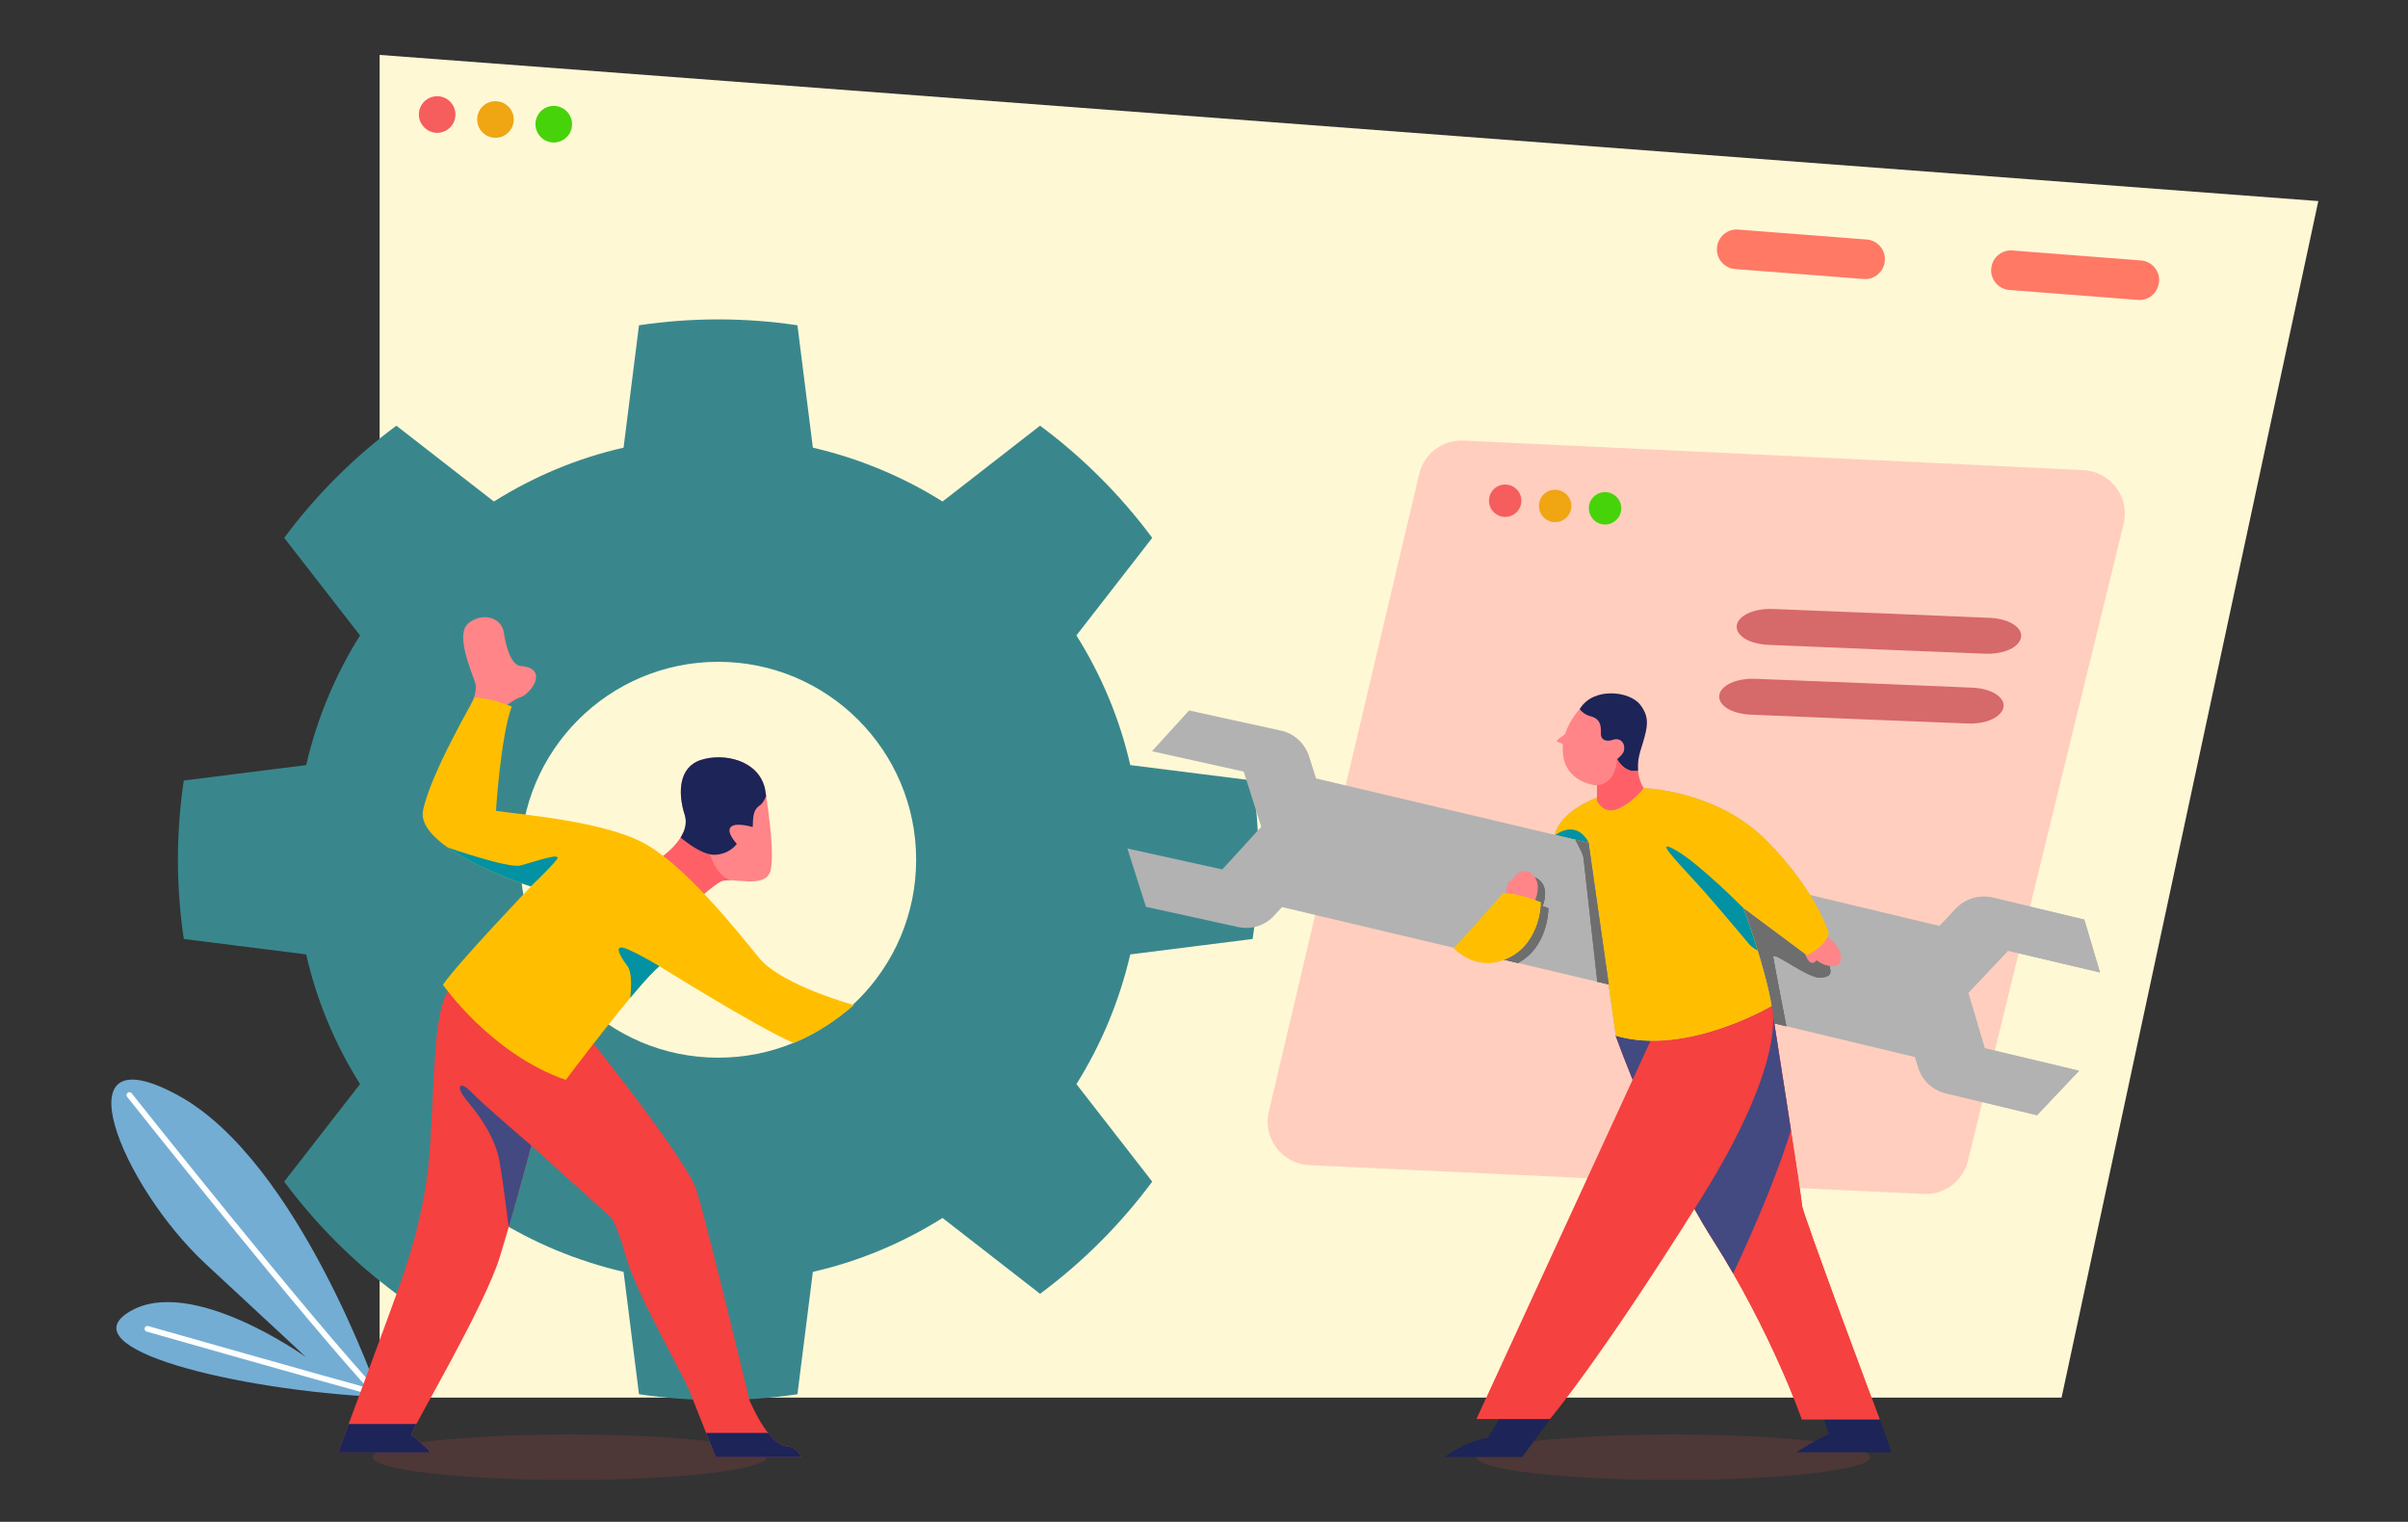 <?xml version="1.0" encoding="utf-8"?>
<!-- Generator: Adobe Illustrator 23.0.2, SVG Export Plug-In . SVG Version: 6.00 Build 0)  -->
<svg version="1.1" id="圖層_1" xmlns="http://www.w3.org/2000/svg" xmlns:xlink="http://www.w3.org/1999/xlink" x="0px" y="0px"
	 viewBox="0 0 921 582" style="enable-background:new 0 0 921 582;" xml:space="preserve">
<rect x="0" y="0" width="921" height="582" fill="#333333" stroke="none"/>
<style type="text/css">
	.st0{opacity:0.35;fill-rule:evenodd;clip-rule:evenodd;fill:#7E4140;}
	.st1{clip-path:url(#SVGID_2_);}
	.st2{clip-path:url(#SVGID_4_);fill:#73ADD4;}
	.st3{fill:none;stroke:#FFFFFF;stroke-width:2.2;stroke-linecap:round;stroke-linejoin:round;stroke-miterlimit:10;}
	.st4{clip-path:url(#SVGID_6_);}
	.st5{clip-path:url(#SVGID_8_);fill:#FFF8D5;}
	.st6{clip-path:url(#SVGID_10_);}
	.st7{clip-path:url(#SVGID_12_);fill:#39878D;}
	.st8{clip-path:url(#SVGID_14_);}
	.st9{clip-path:url(#SVGID_16_);enable-background:new    ;}
	.st10{clip-path:url(#SVGID_18_);}
	.st11{clip-path:url(#SVGID_20_);fill:#FF8588;}
	.st12{clip-path:url(#SVGID_22_);}
	.st13{clip-path:url(#SVGID_24_);fill:#FF6067;}
	.st14{clip-path:url(#SVGID_26_);}
	.st15{clip-path:url(#SVGID_28_);fill:#1C2458;}
	.st16{clip-path:url(#SVGID_30_);}
	.st17{clip-path:url(#SVGID_32_);enable-background:new    ;}
	.st18{clip-path:url(#SVGID_34_);}
	.st19{clip-path:url(#SVGID_36_);fill:#F54140;}
	.st20{clip-path:url(#SVGID_38_);}
	.st21{clip-path:url(#SVGID_40_);fill:#424A81;}
	.st22{clip-path:url(#SVGID_42_);}
	.st23{clip-path:url(#SVGID_44_);fill:#1C2458;}
	.st24{clip-path:url(#SVGID_46_);}
	.st25{clip-path:url(#SVGID_48_);fill:#1C2458;}
	.st26{clip-path:url(#SVGID_50_);}
	.st27{clip-path:url(#SVGID_52_);fill:#FF8588;}
	.st28{clip-path:url(#SVGID_54_);}
	.st29{clip-path:url(#SVGID_56_);enable-background:new    ;}
	.st30{clip-path:url(#SVGID_58_);}
	.st31{clip-path:url(#SVGID_60_);fill:#FFBF00;}
	.st32{clip-path:url(#SVGID_62_);}
	.st33{clip-path:url(#SVGID_64_);fill:#0392A3;}
	.st34{clip-path:url(#SVGID_66_);}
	.st35{clip-path:url(#SVGID_68_);fill:#0392A3;}
	.st36{clip-path:url(#SVGID_70_);}
	.st37{clip-path:url(#SVGID_72_);fill:#FFCEBE;}
	.st38{clip-path:url(#SVGID_74_);}
	.st39{clip-path:url(#SVGID_76_);enable-background:new    ;}
	.st40{clip-path:url(#SVGID_78_);}
	.st41{clip-path:url(#SVGID_80_);fill:#B2B2B2;}
	.st42{clip-path:url(#SVGID_82_);}
	.st43{clip-path:url(#SVGID_84_);fill:#6E6E6E;}
	.st44{clip-path:url(#SVGID_86_);}
	.st45{clip-path:url(#SVGID_88_);fill:#1C2458;}
	.st46{clip-path:url(#SVGID_90_);}
	.st47{clip-path:url(#SVGID_92_);enable-background:new    ;}
	.st48{clip-path:url(#SVGID_94_);}
	.st49{clip-path:url(#SVGID_96_);fill:#F54140;}
	.st50{clip-path:url(#SVGID_98_);}
	.st51{clip-path:url(#SVGID_100_);fill:#424A81;}
	.st52{clip-path:url(#SVGID_102_);}
	.st53{clip-path:url(#SVGID_104_);fill:#1C2458;}
	.st54{clip-path:url(#SVGID_106_);}
	.st55{clip-path:url(#SVGID_108_);fill:#F54140;}
	.st56{clip-path:url(#SVGID_110_);}
	.st57{clip-path:url(#SVGID_112_);fill:#FF8588;}
	.st58{clip-path:url(#SVGID_114_);}
	.st59{clip-path:url(#SVGID_116_);enable-background:new    ;}
	.st60{clip-path:url(#SVGID_118_);}
	.st61{clip-path:url(#SVGID_120_);fill:#FFBF00;}
	.st62{clip-path:url(#SVGID_122_);}
	.st63{clip-path:url(#SVGID_124_);fill:#0392A3;}
	.st64{clip-path:url(#SVGID_126_);}
	.st65{clip-path:url(#SVGID_128_);fill:#0392A3;}
	.st66{clip-path:url(#SVGID_130_);}
	.st67{clip-path:url(#SVGID_132_);enable-background:new    ;}
	.st68{clip-path:url(#SVGID_134_);}
	.st69{clip-path:url(#SVGID_136_);fill:#B2B2B2;}
	.st70{clip-path:url(#SVGID_138_);}
	.st71{clip-path:url(#SVGID_140_);fill:#6E6E6E;}
	.st72{clip-path:url(#SVGID_142_);}
	.st73{clip-path:url(#SVGID_144_);fill:#6E6E6E;}
	.st74{clip-path:url(#SVGID_146_);}
	.st75{clip-path:url(#SVGID_148_);enable-background:new    ;}
	.st76{clip-path:url(#SVGID_150_);}
	.st77{clip-path:url(#SVGID_152_);fill:#FF8588;}
	.st78{clip-path:url(#SVGID_154_);}
	.st79{clip-path:url(#SVGID_156_);fill:#1C2458;}
	.st80{clip-path:url(#SVGID_158_);}
	.st81{clip-path:url(#SVGID_160_);enable-background:new    ;}
	.st82{clip-path:url(#SVGID_162_);}
	.st83{clip-path:url(#SVGID_164_);fill:#FF6067;}
	.st84{clip-path:url(#SVGID_166_);}
	.st85{clip-path:url(#SVGID_168_);fill:#FF8588;}
	.st86{clip-path:url(#SVGID_170_);}
	.st87{clip-path:url(#SVGID_172_);fill:#FFBF00;}
	.st88{clip-path:url(#SVGID_174_);}
	.st89{clip-path:url(#SVGID_176_);fill:#B2B2B2;}
	.st90{clip-path:url(#SVGID_178_);}
	.st91{clip-path:url(#SVGID_180_);fill:#B2B2B2;}
	.st92{clip-path:url(#SVGID_182_);}
	.st93{clip-path:url(#SVGID_184_);fill:#F65D5D;}
	.st94{clip-path:url(#SVGID_186_);}
	.st95{clip-path:url(#SVGID_188_);fill:#F0A513;}
	.st96{clip-path:url(#SVGID_190_);}
	.st97{clip-path:url(#SVGID_192_);fill:#47D30A;}
	.st98{clip-path:url(#SVGID_194_);}
	.st99{clip-path:url(#SVGID_196_);fill:#FF7965;}
	.st100{clip-path:url(#SVGID_198_);}
	.st101{clip-path:url(#SVGID_200_);fill:#FF7965;}
	.st102{fill-rule:evenodd;clip-rule:evenodd;fill:#F65D5D;}
	.st103{fill-rule:evenodd;clip-rule:evenodd;fill:#F0A513;}
	.st104{fill-rule:evenodd;clip-rule:evenodd;fill:#47D30A;}
	.st105{fill-rule:evenodd;clip-rule:evenodd;fill:#D6696A;}
</style>
<path id="Fill-3_1_" class="st0" d="M640,548.6c41.5,0,75.3,3.9,75.3,8.7c0,4.8-33.7,8.7-75.3,8.7c-41.5,0-75.3-3.9-75.3-8.7
	C564.7,552.5,598.4,548.6,640,548.6z"/>
<path id="Fill-4_1_" class="st0" d="M217.8,548.6c41.5,0,75.3,3.9,75.3,8.7c0,4.8-33.7,8.7-75.3,8.7s-75.3-3.9-75.3-8.7
	C142.6,552.5,176.3,548.6,217.8,548.6z"/>
<title>維修頁</title>
<desc>Created with Sketch.</desc>
<g>
	<defs>
		<path id="SVGID_1_" d="M145.2,534.3c0,0-31-90.3-77.1-115.4c-46.1-25.1-21.8,34.5,10.7,64.6c32.5,30.1,38.2,35.5,38.2,35.5
			s-43.9-31.5-67.4-17.4C25.9,515.7,89.6,531.6,145.2,534.3z"/>
	</defs>
	<clipPath id="SVGID_2_">
		<use xlink:href="#SVGID_1_"  style="overflow:visible;"/>
	</clipPath>
	<g class="st1">
		<defs>
			<rect id="SVGID_3_" x="-409.9" y="-217.7" width="1833.4" height="1031.3"/>
		</defs>
		<clipPath id="SVGID_4_">
			<use xlink:href="#SVGID_3_"  style="overflow:visible;"/>
		</clipPath>
		<rect x="37.8" y="408" class="st2" width="112.2" height="131"/>
	</g>
</g>
<g>
	<path class="st3" d="M49.5,418.8c0,0,69,87,95.7,115.4"/>
	<path class="st3" d="M56.4,508.2c0,0,65.7,18.7,87.4,24.6"/>
</g>
<g>
	<defs>
		<polygon id="SVGID_5_" points="145.2,21 145.2,534.5 788.5,534.5 886.7,76.9 		"/>
	</defs>
	<clipPath id="SVGID_6_">
		<use xlink:href="#SVGID_5_"  style="overflow:visible;"/>
	</clipPath>
	<g class="st4">
		<defs>
			<rect id="SVGID_7_" x="-409.9" y="-217.7" width="1833.4" height="1031.3"/>
		</defs>
		<clipPath id="SVGID_8_">
			<use xlink:href="#SVGID_7_"  style="overflow:visible;"/>
		</clipPath>
		<rect x="140.4" y="16.2" class="st5" width="751.1" height="523"/>
	</g>
</g>
<g>
	<defs>
		<path id="SVGID_9_" d="M274.7,253.1c41.8,0,75.7,33.9,75.7,75.7s-33.9,75.7-75.7,75.7c-41.8,0-75.7-33.9-75.7-75.7
			S232.9,253.1,274.7,253.1z M305,124.4c-20.1-3-40.5-3-60.6,0l-5.9,46.8c-17.6,4-34.3,11-49.6,20.6l-37.3-29
			c-16.3,12.1-30.8,26.6-42.9,42.9l29,37.3c-9.6,15.3-16.5,32-20.6,49.6l-46.8,5.9c-3,20.1-3,40.5,0,60.6l46.8,5.9
			c4,17.6,11,34.3,20.6,49.6l-29,37.3c12.1,16.3,26.6,30.8,42.9,42.9l37.3-29c15.3,9.6,32,16.5,49.6,20.6l5.9,46.8
			c20.1,3,40.5,3,60.6,0l5.9-46.8c17.6-4,34.3-11,49.6-20.6l37.3,29c16.3-12.1,30.8-26.6,42.9-42.9l-29-37.3
			c9.6-15.3,16.5-32,20.6-49.6l46.8-5.9c3-20.1,3-40.5,0-60.6l-46.8-5.9c-4-17.6-11-34.3-20.6-49.6l29-37.3
			c-12.1-16.3-26.6-30.8-42.9-42.9l-37.3,29c-15.3-9.6-32-16.5-49.6-20.6L305,124.4z"/>
	</defs>
	<clipPath id="SVGID_10_">
		<use xlink:href="#SVGID_9_"  style="overflow:visible;"/>
	</clipPath>
	<g class="st6">
		<defs>
			<rect id="SVGID_11_" x="-409.9" y="-217.7" width="1833.4" height="1031.3"/>
		</defs>
		<clipPath id="SVGID_12_">
			<use xlink:href="#SVGID_11_"  style="overflow:visible;"/>
		</clipPath>
		<rect x="63.3" y="117.4" class="st7" width="422.8" height="422.8"/>
	</g>
</g>
<g>
	<defs>
		<path id="SVGID_13_" d="M292.6,301.7c0,0,3.9,22.8,2.2,30.9c-1.7,8.1-15.6,2.3-19.3,4.6c-3.8,2.3-7.3,5.7-7.3,5.7l-16-14.5
			c0,0,12.4-8,9.7-16.7c-2.8-8.7-2.2-18.5,6.3-21.1C276.6,287.9,290.1,290.5,292.6,301.7z"/>
	</defs>
	<clipPath id="SVGID_14_">
		<use xlink:href="#SVGID_13_"  style="overflow:visible;"/>
	</clipPath>
	<g class="st8">
		<defs>
			<rect id="SVGID_15_" x="-409.9" y="-217.7" width="1833.4" height="1031.3"/>
		</defs>
		<clipPath id="SVGID_16_">
			<use xlink:href="#SVGID_15_"  style="overflow:visible;"/>
		</clipPath>
		<g class="st9">
			<g>
				<defs>
					<rect id="SVGID_17_" x="247.1" y="277.9" width="53.5" height="70.7"/>
				</defs>
				<clipPath id="SVGID_18_">
					<use xlink:href="#SVGID_17_"  style="overflow:visible;"/>
				</clipPath>
				<g class="st10">
					<defs>
						<rect id="SVGID_19_" x="251.9" y="287.4" width="44.9" height="56.3"/>
					</defs>
					<clipPath id="SVGID_20_">
						<use xlink:href="#SVGID_19_"  style="overflow:visible;"/>
					</clipPath>
					<rect x="247.4" y="284.8" class="st11" width="52.6" height="62.9"/>
				</g>
				<g class="st10">
					<defs>
						<path id="SVGID_21_" d="M261.1,318.4l10.6,8.6c1.8,5.5,4.5,8.7,8.1,9.7c3.6,1-0.3,3.6-11.8,7.9l-16.1-18.2L261.1,318.4z"/>
					</defs>
					<clipPath id="SVGID_22_">
						<use xlink:href="#SVGID_21_"  style="overflow:visible;"/>
					</clipPath>
					<g class="st12">
						<defs>
							<rect id="SVGID_23_" x="251.9" y="287.4" width="44.9" height="56.3"/>
						</defs>
						<clipPath id="SVGID_24_">
							<use xlink:href="#SVGID_23_"  style="overflow:visible;"/>
						</clipPath>
						<rect x="247.1" y="313.6" class="st13" width="38.8" height="35.7"/>
					</g>
				</g>
				<g class="st10">
					<defs>
						<path id="SVGID_25_" d="M295.3,297.1c0,0-1.8,9.1-4.8,11c-2.9,1.9-2.4,5.8-2.6,8.2c0,0-6.6-2-8.4,0c-1.9,2,2.3,6.4,2.3,6.4
							s-2.3,3.7-8,4.2c-5.7,0.5-14.3-7.3-14.3-7.3s-7.3-23.2-7.2-25.6C252.3,291.7,275.1,269.5,295.3,297.1"/>
					</defs>
					<clipPath id="SVGID_26_">
						<use xlink:href="#SVGID_25_"  style="overflow:visible;"/>
					</clipPath>
					<g class="st14">
						<defs>
							<rect id="SVGID_27_" x="251.9" y="287.4" width="44.9" height="56.3"/>
						</defs>
						<clipPath id="SVGID_28_">
							<use xlink:href="#SVGID_27_"  style="overflow:visible;"/>
						</clipPath>
						<rect x="247.4" y="278.6" class="st15" width="52.6" height="53.1"/>
					</g>
				</g>
			</g>
		</g>
	</g>
</g>
<g>
	<defs>
		<path id="SVGID_29_" d="M221.7,392.4c0,0,40.8,50.5,44.7,62.8c3.9,12.3,20.2,80.1,20.2,80.1s6.9,17.2,14.4,17.8
			c4.1,0.3,5.5,4.2,5.5,4.2h-32.7c0,0-7.3-18.2-10-25.1c-2.7-6.9-20.4-37.4-24.3-51.3c-3.9-13.9-6-15.5-6-15.5l-30.3-27.3
			c0,0-6.5,24.6-12.1,42.8c-5.6,18.2-31.6,62.3-33.9,67.7c0,0,5.9,4.7,7.4,6.9h-35.3c0,0,19.9-53.6,22.6-61.3
			c2.7-7.7,11-29.7,12.6-56c1.7-26.3,1.4-50.1,6.7-59C176.5,370,221.7,392.4,221.7,392.4z"/>
	</defs>
	<clipPath id="SVGID_30_">
		<use xlink:href="#SVGID_29_"  style="overflow:visible;"/>
	</clipPath>
	<g class="st16">
		<defs>
			<rect id="SVGID_31_" x="-409.9" y="-217.7" width="1833.4" height="1031.3"/>
		</defs>
		<clipPath id="SVGID_32_">
			<use xlink:href="#SVGID_31_"  style="overflow:visible;"/>
		</clipPath>
		<g class="st17">
			<g>
				<defs>
					<rect id="SVGID_33_" x="122" y="371.5" width="205.3" height="207.2"/>
				</defs>
				<clipPath id="SVGID_34_">
					<use xlink:href="#SVGID_33_"  style="overflow:visible;"/>
				</clipPath>
				<g class="st18">
					<defs>
						<rect id="SVGID_35_" x="128.7" y="371.5" width="178.6" height="186.2"/>
					</defs>
					<clipPath id="SVGID_36_">
						<use xlink:href="#SVGID_35_"  style="overflow:visible;"/>
					</clipPath>
					<rect x="124.5" y="372.1" class="st19" width="186.8" height="189.9"/>
				</g>
				<g class="st18">
					<defs>
						<path id="SVGID_37_" d="M206.7,455.2c-0.5-2-3.6-17.2-3.6-17.2s-18.3-15.6-22.8-20.3c-4.5-4.7-6.5-2.4-1.5,3.5
							c5,5.9,10.6,14,12.2,22.8c1.6,8.8,3.5,25.1,3.5,25.1S207.2,457.2,206.7,455.2z"/>
					</defs>
					<clipPath id="SVGID_38_">
						<use xlink:href="#SVGID_37_"  style="overflow:visible;"/>
					</clipPath>
					<g class="st20">
						<defs>
							<rect id="SVGID_39_" x="128.7" y="371.5" width="178.6" height="186.2"/>
						</defs>
						<clipPath id="SVGID_40_">
							<use xlink:href="#SVGID_39_"  style="overflow:visible;"/>
						</clipPath>
						<rect x="171.1" y="410.4" class="st21" width="40.4" height="63.5"/>
					</g>
				</g>
				<g class="st18">
					<defs>
						<rect id="SVGID_41_" x="264.2" y="548" width="63" height="29.9"/>
					</defs>
					<clipPath id="SVGID_42_">
						<use xlink:href="#SVGID_41_"  style="overflow:visible;"/>
					</clipPath>
					<g class="st22">
						<defs>
							<rect id="SVGID_43_" x="128.7" y="371.5" width="178.6" height="186.2"/>
						</defs>
						<clipPath id="SVGID_44_">
							<use xlink:href="#SVGID_43_"  style="overflow:visible;"/>
						</clipPath>
						<rect x="259.4" y="543.3" class="st23" width="72.6" height="39.4"/>
					</g>
				</g>
				<g class="st18">
					<defs>
						<rect id="SVGID_45_" x="122.6" y="544.6" width="63" height="29.9"/>
					</defs>
					<clipPath id="SVGID_46_">
						<use xlink:href="#SVGID_45_"  style="overflow:visible;"/>
					</clipPath>
					<g class="st24">
						<defs>
							<rect id="SVGID_47_" x="128.7" y="371.5" width="178.6" height="186.2"/>
						</defs>
						<clipPath id="SVGID_48_">
							<use xlink:href="#SVGID_47_"  style="overflow:visible;"/>
						</clipPath>
						<rect x="117.8" y="539.8" class="st25" width="72.6" height="39.4"/>
					</g>
				</g>
			</g>
		</g>
	</g>
</g>
<g>
	<defs>
		<path id="SVGID_49_" d="M189.6,273.5c0,0,5.1-5.4,9.4-6.8c4.3-1.5,11.1-11.3,0-12c-3.4-0.5-5.4-6.8-6.3-12.8
			c-0.9-6-8.5-7.8-13.6-3.5c-5.1,4.3,1.3,18.4,2.7,22.9c0.9,4-1.8,8.2-1.8,8.2L189.6,273.5z"/>
	</defs>
	<clipPath id="SVGID_50_">
		<use xlink:href="#SVGID_49_"  style="overflow:visible;"/>
	</clipPath>
	<g class="st26">
		<defs>
			<rect id="SVGID_51_" x="-409.9" y="-217.7" width="1833.4" height="1031.3"/>
		</defs>
		<clipPath id="SVGID_52_">
			<use xlink:href="#SVGID_51_"  style="overflow:visible;"/>
		</clipPath>
		<rect x="172.3" y="231.2" class="st27" width="37.4" height="47"/>
	</g>
</g>
<g>
	<defs>
		<path id="SVGID_53_" d="M303.5,398.9c-14.7-6.5-51.3-29.4-51.3-29.4c-8.5,7.1-35.8,43.5-35.8,43.5c-28.6-9.9-47-36.4-47-36.4
			c6.3-9,33.7-37.6,33.7-37.6c-6-1.7-44-15.4-41.3-29c2.6-13.6,19.8-43.2,19.8-43.2c6.8,0.3,14.1,3.4,14.1,3.4
			c-4.3,12.1-6,39.9-6,39.9c8.4,1.3,40.5,3.8,56.3,12.2c15.8,8.4,35.4,33.1,44.3,44c7.3,9,29,16,36.3,18.1
			C319.8,390.3,312,395.4,303.5,398.9z"/>
	</defs>
	<clipPath id="SVGID_54_">
		<use xlink:href="#SVGID_53_"  style="overflow:visible;"/>
	</clipPath>
	<g class="st28">
		<defs>
			<rect id="SVGID_55_" x="-409.9" y="-217.7" width="1833.4" height="1031.3"/>
		</defs>
		<clipPath id="SVGID_56_">
			<use xlink:href="#SVGID_55_"  style="overflow:visible;"/>
		</clipPath>
		<g class="st29">
			<g>
				<defs>
					<rect id="SVGID_57_" x="156.4" y="261.6" width="175.7" height="156.6"/>
				</defs>
				<clipPath id="SVGID_58_">
					<use xlink:href="#SVGID_57_"  style="overflow:visible;"/>
				</clipPath>
				<g class="st30">
					<defs>
						<rect id="SVGID_59_" x="158.3" y="266.4" width="169" height="147.1"/>
					</defs>
					<clipPath id="SVGID_60_">
						<use xlink:href="#SVGID_59_"  style="overflow:visible;"/>
					</clipPath>
					<rect x="156.8" y="261.9" class="st31" width="174.4" height="155.8"/>
				</g>
				<g class="st30">
					<defs>
						<path id="SVGID_61_" d="M256,393.3l-3.8-23.8c0,0-6.5-4-12.2-6.5c-5.7-2.4-3.1,2.4,0,6.5c3.1,4.1,0,19.8,0,19.8L256,393.3z"/>
					</defs>
					<clipPath id="SVGID_62_">
						<use xlink:href="#SVGID_61_"  style="overflow:visible;"/>
					</clipPath>
					<g class="st32">
						<defs>
							<rect id="SVGID_63_" x="158.3" y="266.4" width="169" height="147.1"/>
						</defs>
						<clipPath id="SVGID_64_">
							<use xlink:href="#SVGID_63_"  style="overflow:visible;"/>
						</clipPath>
						<rect x="231.8" y="357.6" class="st33" width="29" height="40.5"/>
					</g>
				</g>
				<g class="st30">
					<defs>
						<path id="SVGID_65_" d="M183.2,346.6l19.9-7.7c0,0,7.2-6.8,9.8-10.1c2.6-3.3-9.3,1.1-13.9,2.2c-4.5,1.2-27.5-6.8-27.5-6.8
							L183.2,346.6z"/>
					</defs>
					<clipPath id="SVGID_66_">
						<use xlink:href="#SVGID_65_"  style="overflow:visible;"/>
					</clipPath>
					<g class="st34">
						<defs>
							<rect id="SVGID_67_" x="158.3" y="266.4" width="169" height="147.1"/>
						</defs>
						<clipPath id="SVGID_68_">
							<use xlink:href="#SVGID_67_"  style="overflow:visible;"/>
						</clipPath>
						<rect x="166.7" y="319.5" class="st35" width="51.3" height="31.9"/>
					</g>
				</g>
			</g>
		</g>
	</g>
</g>
<g>
	<defs>
		<path id="SVGID_69_" d="M796.8,179.8c5,0.2,9.6,2.7,12.6,6.7c3,4,4,9.1,2.8,14c-13,53.1-48.6,198.6-59.5,243.4
			c-1.9,7.8-9,13.1-17,12.7c-44.2-2.1-182.8-8.5-234.9-11c-5-0.2-9.6-2.7-12.6-6.6c-3-4-4.1-9.1-2.9-13.9
			c12.5-53.1,46.8-198.7,57.5-243.8c1.8-7.8,9-13.2,17.1-12.8C604.4,170.6,744.2,177.2,796.8,179.8z"/>
	</defs>
	<clipPath id="SVGID_70_">
		<use xlink:href="#SVGID_69_"  style="overflow:visible;"/>
	</clipPath>
	<g class="st36">
		<defs>
			<rect id="SVGID_71_" x="-409.9" y="-217.7" width="1833.4" height="1031.3"/>
		</defs>
		<clipPath id="SVGID_72_">
			<use xlink:href="#SVGID_71_"  style="overflow:visible;"/>
		</clipPath>
		<rect x="480.1" y="163.6" class="st37" width="337.4" height="297.7"/>
	</g>
</g>
<g>
	<defs>
		<polygon id="SVGID_73_" points="751.8,356.5 632.1,327.9 620.4,377.4 740.1,406.1 		"/>
	</defs>
	<clipPath id="SVGID_74_">
		<use xlink:href="#SVGID_73_"  style="overflow:visible;"/>
	</clipPath>
	<g class="st38">
		<defs>
			<rect id="SVGID_75_" x="-409.9" y="-217.7" width="1833.4" height="1031.3"/>
		</defs>
		<clipPath id="SVGID_76_">
			<use xlink:href="#SVGID_75_"  style="overflow:visible;"/>
		</clipPath>
		<g class="st39">
			<g>
				<defs>
					<rect id="SVGID_77_" x="614.7" y="322.8" width="142.3" height="88.8"/>
				</defs>
				<clipPath id="SVGID_78_">
					<use xlink:href="#SVGID_77_"  style="overflow:visible;"/>
				</clipPath>
				<g class="st40">
					<defs>
						<rect id="SVGID_79_" x="619.5" y="327.5" width="132.7" height="79.3"/>
					</defs>
					<clipPath id="SVGID_80_">
						<use xlink:href="#SVGID_79_"  style="overflow:visible;"/>
					</clipPath>
					<rect x="615.6" y="323.1" class="st41" width="140.9" height="87.8"/>
				</g>
				<g class="st40">
					<defs>
						<path id="SVGID_81_" d="M683.5,393.9c0,0-4.9-25.1-5.3-27.9c-0.3-2.7,13.7,8.6,18.4,7.9c4.6-0.7,4.7-1.6,0-12.5
							c-4.7-10.8-49.5-32.2-49.5-32.2l31.1,68.8L683.5,393.9z"/>
					</defs>
					<use xlink:href="#SVGID_81_"  style="overflow:visible;fill-rule:evenodd;clip-rule:evenodd;fill:#6E6E6E;"/>
					<clipPath id="SVGID_82_">
						<use xlink:href="#SVGID_81_"  style="overflow:visible;"/>
					</clipPath>
					<g class="st42">
						<defs>
							<rect id="SVGID_83_" x="619.5" y="327.5" width="132.7" height="79.3"/>
						</defs>
						<use xlink:href="#SVGID_83_"  style="overflow:visible;fill:#6E6E6E;"/>
						<clipPath id="SVGID_84_">
							<use xlink:href="#SVGID_83_"  style="overflow:visible;"/>
						</clipPath>
						<rect x="642.4" y="324.5" class="st43" width="62.6" height="78.3"/>
					</g>
				</g>
			</g>
		</g>
	</g>
</g>
<g>
	<defs>
		<path id="SVGID_85_" d="M712.9,535.3l6,7.4l4.6,12.7h-36.4c0,0,8.1-5.3,12.4-6.9l-2.9-9L712.9,535.3z"/>
	</defs>
	<clipPath id="SVGID_86_">
		<use xlink:href="#SVGID_85_"  style="overflow:visible;"/>
	</clipPath>
	<g class="st44">
		<defs>
			<rect id="SVGID_87_" x="-409.9" y="-217.7" width="1833.4" height="1031.3"/>
		</defs>
		<clipPath id="SVGID_88_">
			<use xlink:href="#SVGID_87_"  style="overflow:visible;"/>
		</clipPath>
		<rect x="682.3" y="530.5" class="st45" width="46" height="29.7"/>
	</g>
</g>
<g>
	<defs>
		<path id="SVGID_89_" d="M621.9,389.3l-3.9,6.9c0,0,15.4,43.8,37.4,78.4c22,34.6,33.8,68.2,33.8,68.2h29.7c0,0-29.5-78.6-29.7-81.9
			c-0.1-3.2-11.6-76.1-11.6-76.1L621.9,389.3z"/>
	</defs>
	<use xlink:href="#SVGID_89_"  style="overflow:visible;fill-rule:evenodd;clip-rule:evenodd;fill:#F54140;"/>
	<clipPath id="SVGID_90_">
		<use xlink:href="#SVGID_89_"  style="overflow:visible;"/>
	</clipPath>
	<g class="st46">
		<defs>
			<rect id="SVGID_91_" x="-409.9" y="-217.7" width="1833.4" height="1031.3"/>
		</defs>
		<clipPath id="SVGID_92_">
			<use xlink:href="#SVGID_91_"  style="overflow:visible;"/>
		</clipPath>
		<g class="st47">
			<g>
				<defs>
					<rect id="SVGID_93_" x="609" y="372.4" width="115.5" height="175.7"/>
				</defs>
				<clipPath id="SVGID_94_">
					<use xlink:href="#SVGID_93_"  style="overflow:visible;"/>
				</clipPath>
				<g class="st48">
					<defs>
						<rect id="SVGID_95_" x="617.6" y="383.9" width="102.2" height="159.5"/>
					</defs>
					<clipPath id="SVGID_96_">
						<use xlink:href="#SVGID_95_"  style="overflow:visible;"/>
					</clipPath>
					<rect x="613.3" y="379.9" class="st49" width="110.4" height="167.6"/>
				</g>
				<g class="st48">
					<defs>
						<path id="SVGID_97_" d="M657.4,498.5c0,0,26.1-52.3,30.7-79c4.7-26.7,8.3-46.5-19.6-46.7c-27.9-0.1-58.6,11.9-58.6,11.9
							S646.7,489.1,657.4,498.5z"/>
					</defs>
					<clipPath id="SVGID_98_">
						<use xlink:href="#SVGID_97_"  style="overflow:visible;"/>
					</clipPath>
					<g class="st50">
						<defs>
							<rect id="SVGID_99_" x="617.6" y="383.9" width="102.2" height="159.5"/>
						</defs>
						<clipPath id="SVGID_100_">
							<use xlink:href="#SVGID_99_"  style="overflow:visible;"/>
						</clipPath>
						<rect x="605.1" y="368.1" class="st51" width="91" height="135.2"/>
					</g>
				</g>
			</g>
		</g>
	</g>
</g>
<g>
	<defs>
		<path id="SVGID_101_" d="M594.8,535.3l-1.9,7.4l-10.7,14.5h-29.6c0,0,6.9-5.6,16.6-7.4l5.8-9.9L594.8,535.3z"/>
	</defs>
	<clipPath id="SVGID_102_">
		<use xlink:href="#SVGID_101_"  style="overflow:visible;"/>
	</clipPath>
	<g class="st52">
		<defs>
			<rect id="SVGID_103_" x="-409.9" y="-217.7" width="1833.4" height="1031.3"/>
		</defs>
		<clipPath id="SVGID_104_">
			<use xlink:href="#SVGID_103_"  style="overflow:visible;"/>
		</clipPath>
		<rect x="547.7" y="530.5" class="st53" width="51.9" height="31.5"/>
	</g>
</g>
<g>
	<defs>
		<path id="SVGID_105_" d="M666.8,379l10.8,5.7c0,0,7.1,19.1-26.9,73.5c-39,62.4-57.9,84.5-57.9,84.5h-28.1l68.5-148.8L666.8,379z"
			/>
	</defs>
	<clipPath id="SVGID_106_">
		<use xlink:href="#SVGID_105_"  style="overflow:visible;"/>
	</clipPath>
	<g class="st54">
		<defs>
			<rect id="SVGID_107_" x="-409.9" y="-217.7" width="1833.4" height="1031.3"/>
		</defs>
		<clipPath id="SVGID_108_">
			<use xlink:href="#SVGID_107_"  style="overflow:visible;"/>
		</clipPath>
		<rect x="559.9" y="374.2" class="st55" width="123.1" height="173.3"/>
	</g>
</g>
<g>
	<defs>
		<path id="SVGID_109_" d="M696.7,357c0,0,6.3,2.6,7.3,8.3c1,5.7-5.8,4.8-9.2,1.9c0,0-2.6,4.3-5.1-4.4
			C687.2,354.2,696.7,357,696.7,357z"/>
	</defs>
	<clipPath id="SVGID_110_">
		<use xlink:href="#SVGID_109_"  style="overflow:visible;"/>
	</clipPath>
	<g class="st56">
		<defs>
			<rect id="SVGID_111_" x="-409.9" y="-217.7" width="1833.4" height="1031.3"/>
		</defs>
		<clipPath id="SVGID_112_">
			<use xlink:href="#SVGID_111_"  style="overflow:visible;"/>
		</clipPath>
		<rect x="684.5" y="351.8" class="st57" width="24.3" height="22.5"/>
	</g>
</g>
<g>
	<defs>
		<path id="SVGID_113_" d="M622.6,301.4h6c0,0,28,0.7,47.2,20.2c19.2,19.5,23.7,35.4,23.7,35.4s-1.5,5.3-8.4,8.3l-24.3-18.1
			c0,0,8.4,22.7,10.8,37.5c0,0-32.7,19.4-59.6,11.4l-10.4-73.8l-12.9-3C594.8,319.3,595.5,307.6,622.6,301.4z"/>
	</defs>
	<use xlink:href="#SVGID_113_"  style="overflow:visible;fill-rule:evenodd;clip-rule:evenodd;fill:#B2B2B2;"/>
	<clipPath id="SVGID_114_">
		<use xlink:href="#SVGID_113_"  style="overflow:visible;"/>
	</clipPath>
	<g class="st58">
		<defs>
			<rect id="SVGID_115_" x="-409.9" y="-217.7" width="1833.4" height="1031.3"/>
		</defs>
		<clipPath id="SVGID_116_">
			<use xlink:href="#SVGID_115_"  style="overflow:visible;"/>
		</clipPath>
		<g class="st59">
			<g>
				<defs>
					<rect id="SVGID_117_" x="587" y="296" width="117.4" height="106.9"/>
				</defs>
				<clipPath id="SVGID_118_">
					<use xlink:href="#SVGID_117_"  style="overflow:visible;"/>
				</clipPath>
				<g class="st60">
					<defs>
						<rect id="SVGID_119_" x="594.7" y="300.8" width="105" height="102.2"/>
					</defs>
					<clipPath id="SVGID_120_">
						<use xlink:href="#SVGID_119_"  style="overflow:visible;"/>
					</clipPath>
					<rect x="590" y="296.6" class="st61" width="114.3" height="106.3"/>
				</g>
				<g class="st60">
					<defs>
						<path id="SVGID_121_" d="M672.6,357l-5.8-9.7c0,0-16.6-16.8-25.6-22c-9-5.2-0.5,3.4,7.7,12.4c8.2,9,18.2,21.2,20.2,23.5
							C671.1,363.5,679.9,368.3,672.6,357z"/>
					</defs>
					<clipPath id="SVGID_122_">
						<use xlink:href="#SVGID_121_"  style="overflow:visible;"/>
					</clipPath>
					<g class="st62">
						<defs>
							<rect id="SVGID_123_" x="594.7" y="300.8" width="105" height="102.2"/>
						</defs>
						<clipPath id="SVGID_124_">
							<use xlink:href="#SVGID_123_"  style="overflow:visible;"/>
						</clipPath>
						<rect x="632.6" y="318.9" class="st63" width="47.6" height="50.1"/>
					</g>
				</g>
				<g class="st60">
					<defs>
						<path id="SVGID_125_" d="M605.6,333.1l2.1-10.7c0,0-3.9-9.3-12.9-3C585.8,325.6,605.6,333.1,605.6,333.1z"/>
					</defs>
					<clipPath id="SVGID_126_">
						<use xlink:href="#SVGID_125_"  style="overflow:visible;"/>
					</clipPath>
					<g class="st64">
						<defs>
							<rect id="SVGID_127_" x="594.7" y="300.8" width="105" height="102.2"/>
						</defs>
						<clipPath id="SVGID_128_">
							<use xlink:href="#SVGID_127_"  style="overflow:visible;"/>
						</clipPath>
						<rect x="587.7" y="312.4" class="st65" width="24.7" height="25.4"/>
					</g>
				</g>
			</g>
		</g>
	</g>
</g>
<g>
	<defs>
		<polygon id="SVGID_129_" points="594.8,319.3 600.2,320.6 607.6,322.4 615.3,376.5 476.4,343.6 488.1,294.1 		"/>
	</defs>
	<clipPath id="SVGID_130_">
		<use xlink:href="#SVGID_129_"  style="overflow:visible;"/>
	</clipPath>
	<g class="st66">
		<defs>
			<rect id="SVGID_131_" x="-409.9" y="-217.7" width="1833.4" height="1031.3"/>
		</defs>
		<clipPath id="SVGID_132_">
			<use xlink:href="#SVGID_131_"  style="overflow:visible;"/>
		</clipPath>
		<g class="st67">
			<g>
				<defs>
					<rect id="SVGID_133_" x="471.5" y="288.4" width="169" height="93.6"/>
				</defs>
				<clipPath id="SVGID_134_">
					<use xlink:href="#SVGID_133_"  style="overflow:visible;"/>
				</clipPath>
				<g class="st68">
					<defs>
						<rect id="SVGID_135_" x="476.2" y="293.2" width="139.4" height="84"/>
					</defs>
					<clipPath id="SVGID_136_">
						<use xlink:href="#SVGID_135_"  style="overflow:visible;"/>
					</clipPath>
					<rect x="471.6" y="289.3" class="st69" width="148.5" height="92"/>
				</g>
				<g class="st68">
					<defs>
						<path id="SVGID_137_" d="M578.8,343.9c0.1-2,0.5-5.1,2.2-4.8c0,0,3.6-6.8,8.2-2.1c2.4,2.5,2,6.3,0.8,9.5
							c1.3,0.5,2.2,0.9,2.2,0.9s0.1,15.2-12.3,21.2c-12.4,6-21-3.8-21-3.8c0.3,0.3,18.9-20.9,18.9-20.9
							C578.1,343.9,578.5,343.9,578.8,343.9z"/>
					</defs>
					<use xlink:href="#SVGID_137_"  style="overflow:visible;fill-rule:evenodd;clip-rule:evenodd;fill:#6E6E6E;"/>
					<clipPath id="SVGID_138_">
						<use xlink:href="#SVGID_137_"  style="overflow:visible;"/>
					</clipPath>
					<g class="st70">
						<defs>
							<rect id="SVGID_139_" x="476.2" y="293.2" width="139.4" height="84"/>
						</defs>
						<use xlink:href="#SVGID_139_"  style="overflow:visible;fill:#6E6E6E;"/>
						<clipPath id="SVGID_140_">
							<use xlink:href="#SVGID_139_"  style="overflow:visible;"/>
						</clipPath>
						<rect x="554.1" y="330.5" class="st71" width="42.9" height="44.7"/>
					</g>
				</g>
				<g class="st68">
					<defs>
						<path id="SVGID_141_" d="M600.7,317.6c0,0,2.7,5.1,4,7.8c0.5,1,0.9,2.1,1,3.2c1,9.2,5.9,52.9,5.9,52.9l28.7-4.9l-22.3-66.6
							L600.7,317.6z"/>
					</defs>
					<use xlink:href="#SVGID_141_"  style="overflow:visible;fill-rule:evenodd;clip-rule:evenodd;fill:#6E6E6E;"/>
					<clipPath id="SVGID_142_">
						<use xlink:href="#SVGID_141_"  style="overflow:visible;"/>
					</clipPath>
					<g class="st72">
						<defs>
							<rect id="SVGID_143_" x="476.2" y="293.2" width="139.4" height="84"/>
						</defs>
						<clipPath id="SVGID_144_">
							<use xlink:href="#SVGID_143_"  style="overflow:visible;"/>
						</clipPath>
						<rect x="596" y="305.1" class="st73" width="49.2" height="81.1"/>
					</g>
				</g>
			</g>
		</g>
	</g>
</g>
<g>
	<defs>
		<path id="SVGID_145_" d="M604.2,271.2c0,0-3.7,3.8-5.5,9.3c-0.3,0.8-3.1,2-3.2,2.9c-0.1,0.5,2.4,0.8,2.3,1.4
			c-0.2,1.5-0.1,3.1,0.2,4.8c1.8,10.1,12.9,10.8,12.9,10.8v5.9c0,0,2.4,5.6,8.2,3c5.8-2.6,9.6-7.8,9.6-7.8s-3.9-5.5-1.4-14
			c2.6-8.5,4.2-12.7,0-18C623.3,264.3,609.4,262.6,604.2,271.2z"/>
	</defs>
	<clipPath id="SVGID_146_">
		<use xlink:href="#SVGID_145_"  style="overflow:visible;"/>
	</clipPath>
	<g class="st74">
		<defs>
			<rect id="SVGID_147_" x="-409.9" y="-217.7" width="1833.4" height="1031.3"/>
		</defs>
		<clipPath id="SVGID_148_">
			<use xlink:href="#SVGID_147_"  style="overflow:visible;"/>
		</clipPath>
		<g class="st75">
			<g>
				<defs>
					<rect id="SVGID_149_" x="589.9" y="259.7" width="45.8" height="55.4"/>
				</defs>
				<clipPath id="SVGID_150_">
					<use xlink:href="#SVGID_149_"  style="overflow:visible;"/>
				</clipPath>
				<g class="st76">
					<defs>
						<rect id="SVGID_151_" x="594.7" y="262.6" width="37.2" height="49.7"/>
					</defs>
					<clipPath id="SVGID_152_">
						<use xlink:href="#SVGID_151_"  style="overflow:visible;"/>
					</clipPath>
					<rect x="590.6" y="260.4" class="st77" width="44" height="54.3"/>
				</g>
				<g class="st76">
					<defs>
						<path id="SVGID_153_" d="M603,269.3c0,0,1.4,3.6,5.3,4.6c3.9,1,4.1,3.8,4,6.5c-0.1,2.7,2.1,3.4,4.7,2.5
							c2.6-0.9,4.8,1.2,4.1,4.2c-0.3,1.5-2.6,3.2-2.6,3.2s3.3,6.4,9.2,4.1c5.9-2.3,7.9-23.4,5.2-27.9c-2.7-4.4-20.2-4.4-23.2-3
							C606.6,264.8,603,269.3,603,269.3z"/>
					</defs>
					<clipPath id="SVGID_154_">
						<use xlink:href="#SVGID_153_"  style="overflow:visible;"/>
					</clipPath>
					<g class="st78">
						<defs>
							<rect id="SVGID_155_" x="594.7" y="262.6" width="37.2" height="49.7"/>
						</defs>
						<clipPath id="SVGID_156_">
							<use xlink:href="#SVGID_155_"  style="overflow:visible;"/>
						</clipPath>
						<rect x="598.2" y="257.9" class="st79" width="40.6" height="41.7"/>
					</g>
				</g>
			</g>
		</g>
	</g>
</g>
<g>
	<defs>
		<path id="SVGID_157_" d="M610.8,300.3c0,0,0,2,0,5.9c0,0,2.4,5.6,8.2,3c5.8-2.6,9.6-7.8,9.6-7.8s-1.8-2.5-2.2-6.8
			c-2.6,1.2-7-1.3-7.9-4.5C617.9,300.4,610.8,300.3,610.8,300.3z"/>
	</defs>
	<clipPath id="SVGID_158_">
		<use xlink:href="#SVGID_157_"  style="overflow:visible;"/>
	</clipPath>
	<g class="st80">
		<defs>
			<rect id="SVGID_159_" x="-409.9" y="-217.7" width="1833.4" height="1031.3"/>
		</defs>
		<clipPath id="SVGID_160_">
			<use xlink:href="#SVGID_159_"  style="overflow:visible;"/>
		</clipPath>
		<g class="st81">
			<g>
				<defs>
					<rect id="SVGID_161_" x="605.2" y="284.6" width="28.6" height="30.6"/>
				</defs>
				<clipPath id="SVGID_162_">
					<use xlink:href="#SVGID_161_"  style="overflow:visible;"/>
				</clipPath>
				<g class="st82">
					<defs>
						<rect id="SVGID_163_" x="609.9" y="289.3" width="19.1" height="22.9"/>
					</defs>
					<clipPath id="SVGID_164_">
						<use xlink:href="#SVGID_163_"  style="overflow:visible;"/>
					</clipPath>
					<rect x="606" y="285.4" class="st83" width="27.4" height="29.3"/>
				</g>
			</g>
		</g>
	</g>
</g>
<g>
	<defs>
		<path id="SVGID_165_" d="M576,343.1c0,0-0.2-6.7,2.2-6.3c0,0,3.6-6.8,8.2-2.1c4.6,4.8-0.9,14.1-3.3,15
			C580.8,350.6,576,343.1,576,343.1z"/>
	</defs>
	<clipPath id="SVGID_166_">
		<use xlink:href="#SVGID_165_"  style="overflow:visible;"/>
	</clipPath>
	<g class="st84">
		<defs>
			<rect id="SVGID_167_" x="-409.9" y="-217.7" width="1833.4" height="1031.3"/>
		</defs>
		<clipPath id="SVGID_168_">
			<use xlink:href="#SVGID_167_"  style="overflow:visible;"/>
		</clipPath>
		<rect x="571.2" y="328.3" class="st85" width="21.7" height="26.3"/>
	</g>
</g>
<g>
	<defs>
		<path id="SVGID_169_" d="M556,362.5c0,0,8.6,9.8,21,3.8c12.4-6,12.3-21.2,12.3-21.2s-8-3.5-14.4-3.4
			C574.9,341.6,556.4,362.8,556,362.5z"/>
	</defs>
	<use xlink:href="#SVGID_169_"  style="overflow:visible;fill-rule:evenodd;clip-rule:evenodd;fill:#FFBF00;"/>
	<clipPath id="SVGID_170_">
		<use xlink:href="#SVGID_169_"  style="overflow:visible;"/>
	</clipPath>
	<g class="st86">
		<defs>
			<rect id="SVGID_171_" x="-409.9" y="-217.7" width="1833.4" height="1031.3"/>
		</defs>
		<clipPath id="SVGID_172_">
			<use xlink:href="#SVGID_171_"  style="overflow:visible;"/>
		</clipPath>
		<rect x="551.3" y="336.8" class="st87" width="42.9" height="36.1"/>
	</g>
</g>
<g>
	<defs>
		<path id="SVGID_173_" d="M440.6,287.3l14.2-15.6c0,0,22.5,5,35.1,7.7c5.1,1.1,9.2,4.9,10.8,9.9c3.9,12.3,10.9,34.3,10.9,34.3
			s-15.5,17-24.2,26.5c-3.5,3.9-8.9,5.6-14,4.4c-12.6-2.8-35.1-7.7-35.1-7.7l-7.1-22.3l36.3,8l14.9-16.3l-6.7-21.1L440.6,287.3z"/>
	</defs>
	<clipPath id="SVGID_174_">
		<use xlink:href="#SVGID_173_"  style="overflow:visible;"/>
	</clipPath>
	<g class="st88">
		<defs>
			<rect id="SVGID_175_" x="-409.9" y="-217.7" width="1833.4" height="1031.3"/>
		</defs>
		<clipPath id="SVGID_176_">
			<use xlink:href="#SVGID_175_"  style="overflow:visible;"/>
		</clipPath>
		<rect x="426.5" y="267" class="st89" width="89.9" height="92.7"/>
	</g>
</g>
<g>
	<defs>
		<path id="SVGID_177_" d="M803.2,371.9l-6-20.2c0,0-22.4-5.4-35-8.4c-5.1-1.2-10.5,0.4-14.1,4.2c-8.9,9.4-24.7,26.1-24.7,26.1
			s6.6,22.1,10.2,34.4c1.5,5,5.5,8.9,10.6,10.1c12.5,3,34.9,8.4,34.9,8.4l16.1-17l-36.1-8.6l-6.3-21.2l15.2-16.1L803.2,371.9z"/>
	</defs>
	<use xlink:href="#SVGID_177_"  style="overflow:visible;fill-rule:evenodd;clip-rule:evenodd;fill:#B2B2B2;"/>
	<clipPath id="SVGID_178_">
		<use xlink:href="#SVGID_177_"  style="overflow:visible;"/>
	</clipPath>
	<g class="st90">
		<defs>
			<rect id="SVGID_179_" x="-409.9" y="-217.7" width="1833.4" height="1031.3"/>
		</defs>
		<clipPath id="SVGID_180_">
			<use xlink:href="#SVGID_179_"  style="overflow:visible;"/>
		</clipPath>
		<rect x="718.7" y="338.2" class="st91" width="89.3" height="93.1"/>
	</g>
</g>
<g>
	<defs>
		<path id="SVGID_181_" d="M167.2,36.8c3.9,0,7,3.2,7,7c0,3.9-3.2,7-7,7s-7-3.2-7-7C160.2,40,163.3,36.8,167.2,36.8z"/>
	</defs>
	<clipPath id="SVGID_182_">
		<use xlink:href="#SVGID_181_"  style="overflow:visible;"/>
	</clipPath>
	<g class="st92">
		<defs>
			<rect id="SVGID_183_" x="-409.9" y="-217.7" width="1833.4" height="1031.3"/>
		</defs>
		<clipPath id="SVGID_184_">
			<use xlink:href="#SVGID_183_"  style="overflow:visible;"/>
		</clipPath>
		<rect x="155.4" y="32.1" class="st93" width="23.6" height="23.6"/>
	</g>
</g>
<g>
	<defs>
		<path id="SVGID_185_" d="M189.5,38.7c3.9,0,7,3.2,7,7c0,3.9-3.2,7-7,7c-3.9,0-7-3.2-7-7C182.5,41.8,185.6,38.7,189.5,38.7z"/>
	</defs>
	<clipPath id="SVGID_186_">
		<use xlink:href="#SVGID_185_"  style="overflow:visible;"/>
	</clipPath>
	<g class="st94">
		<defs>
			<rect id="SVGID_187_" x="-409.9" y="-217.7" width="1833.4" height="1031.3"/>
		</defs>
		<clipPath id="SVGID_188_">
			<use xlink:href="#SVGID_187_"  style="overflow:visible;"/>
		</clipPath>
		<rect x="177.7" y="33.9" class="st95" width="23.6" height="23.6"/>
	</g>
</g>
<g>
	<defs>
		<path id="SVGID_189_" d="M211.8,40.5c3.9,0,7,3.2,7,7c0,3.9-3.2,7-7,7c-3.9,0-7-3.2-7-7C204.8,43.6,207.9,40.5,211.8,40.5z"/>
	</defs>
	<clipPath id="SVGID_190_">
		<use xlink:href="#SVGID_189_"  style="overflow:visible;"/>
	</clipPath>
	<g class="st96">
		<defs>
			<rect id="SVGID_191_" x="-409.9" y="-217.7" width="1833.4" height="1031.3"/>
		</defs>
		<clipPath id="SVGID_192_">
			<use xlink:href="#SVGID_191_"  style="overflow:visible;"/>
		</clipPath>
		<rect x="200" y="35.7" class="st97" width="23.6" height="23.6"/>
	</g>
</g>
<g>
	<defs>
		<path id="SVGID_193_" d="M720.9,99.7c0.2-2-0.5-4-1.8-5.5c-1.3-1.5-3.2-2.5-5.2-2.6c-12.3-1-36.7-2.8-49.1-3.8
			c-2-0.2-4,0.5-5.5,1.8c-1.5,1.3-2.5,3.2-2.6,5.2c0,0,0,0,0,0c-0.2,2,0.5,4,1.8,5.5c1.3,1.5,3.2,2.5,5.2,2.6
			c12.3,1,36.7,2.8,49.1,3.8c2,0.2,4-0.5,5.5-1.8C719.8,103.5,720.8,101.7,720.9,99.7C720.9,99.7,720.9,99.7,720.9,99.7z"/>
	</defs>
	<clipPath id="SVGID_194_">
		<use xlink:href="#SVGID_193_"  style="overflow:visible;"/>
	</clipPath>
	<g class="st98">
		<defs>
			<rect id="SVGID_195_" x="-409.9" y="-217.7" width="1833.4" height="1031.3"/>
		</defs>
		<clipPath id="SVGID_196_">
			<use xlink:href="#SVGID_195_"  style="overflow:visible;"/>
		</clipPath>
		<rect x="652" y="83" class="st99" width="73.7" height="28.4"/>
	</g>
</g>
<g>
	<defs>
		<path id="SVGID_197_" d="M825.8,107.7c0.2-2-0.5-4-1.8-5.5c-1.3-1.5-3.2-2.5-5.2-2.6c-12.3-1-36.8-2.8-49.1-3.8
			c-2-0.2-4,0.5-5.5,1.8c-1.5,1.3-2.5,3.2-2.6,5.2c0,0,0,0,0,0c-0.2,2,0.5,4,1.8,5.5c1.3,1.5,3.2,2.5,5.2,2.6
			c12.3,1,36.7,2.8,49.1,3.8c2,0.2,4-0.5,5.5-1.8C824.7,111.6,825.6,109.7,825.8,107.7C825.8,107.7,825.8,107.7,825.8,107.7z"/>
	</defs>
	<clipPath id="SVGID_198_">
		<use xlink:href="#SVGID_197_"  style="overflow:visible;"/>
	</clipPath>
	<g class="st100">
		<defs>
			<rect id="SVGID_199_" x="-409.9" y="-217.7" width="1833.4" height="1031.3"/>
		</defs>
		<clipPath id="SVGID_200_">
			<use xlink:href="#SVGID_199_"  style="overflow:visible;"/>
		</clipPath>
		<rect x="756.8" y="91" class="st101" width="73.7" height="28.4"/>
	</g>
</g>
<path class="st102" d="M575.7,185.3c3.4,0,6.2,2.8,6.2,6.2c0,3.4-2.8,6.2-6.2,6.2c-3.4,0-6.2-2.8-6.2-6.2
	C569.5,188.1,572.2,185.3,575.7,185.3z"/>
<path class="st103" d="M594.8,187.3c3.4,0,6.2,2.8,6.2,6.2c0,3.4-2.8,6.2-6.2,6.2c-3.4,0-6.2-2.8-6.2-6.2
	C588.6,190,591.3,187.3,594.8,187.3z"/>
<path class="st104" d="M613.9,188.2c3.4,0,6.2,2.8,6.2,6.2c0,3.4-2.8,6.2-6.2,6.2c-3.4,0-6.2-2.8-6.2-6.2
	C607.7,191,610.4,188.2,613.9,188.2z"/>
<path class="st105" d="M773,243.7c0.3-1.8-0.8-3.6-3-5c-2.2-1.4-5.4-2.2-8.7-2.4c-20.9-0.9-62.3-2.6-83.3-3.4
	c-3.4-0.1-6.7,0.4-9.3,1.6c-2.6,1.2-4.2,2.9-4.4,4.7c0,0,0,0,0,0c-0.3,1.8,0.8,3.6,3,5c2.2,1.4,5.4,2.2,8.7,2.4
	c20.9,0.9,62.3,2.6,83.3,3.4c3.4,0.1,6.7-0.4,9.3-1.6S772.7,245.5,773,243.7C773,243.7,773,243.7,773,243.7z"/>
<path id="Fill-67-Copy_1_" class="st105" d="M766.3,270.4c0.3-1.8-0.8-3.6-3-5c-2.2-1.4-5.3-2.2-8.7-2.4
	c-20.9-0.9-62.3-2.6-83.3-3.4c-3.4-0.1-6.7,0.4-9.3,1.6c-2.6,1.2-4.2,2.9-4.4,4.7c0,0,0,0,0,0c-0.3,1.8,0.8,3.6,3,5s5.4,2.2,8.7,2.4
	c20.9,0.9,62.3,2.6,83.3,3.4c3.4,0.1,6.7-0.4,9.3-1.6C764.4,273.9,766,272.2,766.3,270.4C766.3,270.4,766.3,270.4,766.3,270.4z"/>
</svg>
